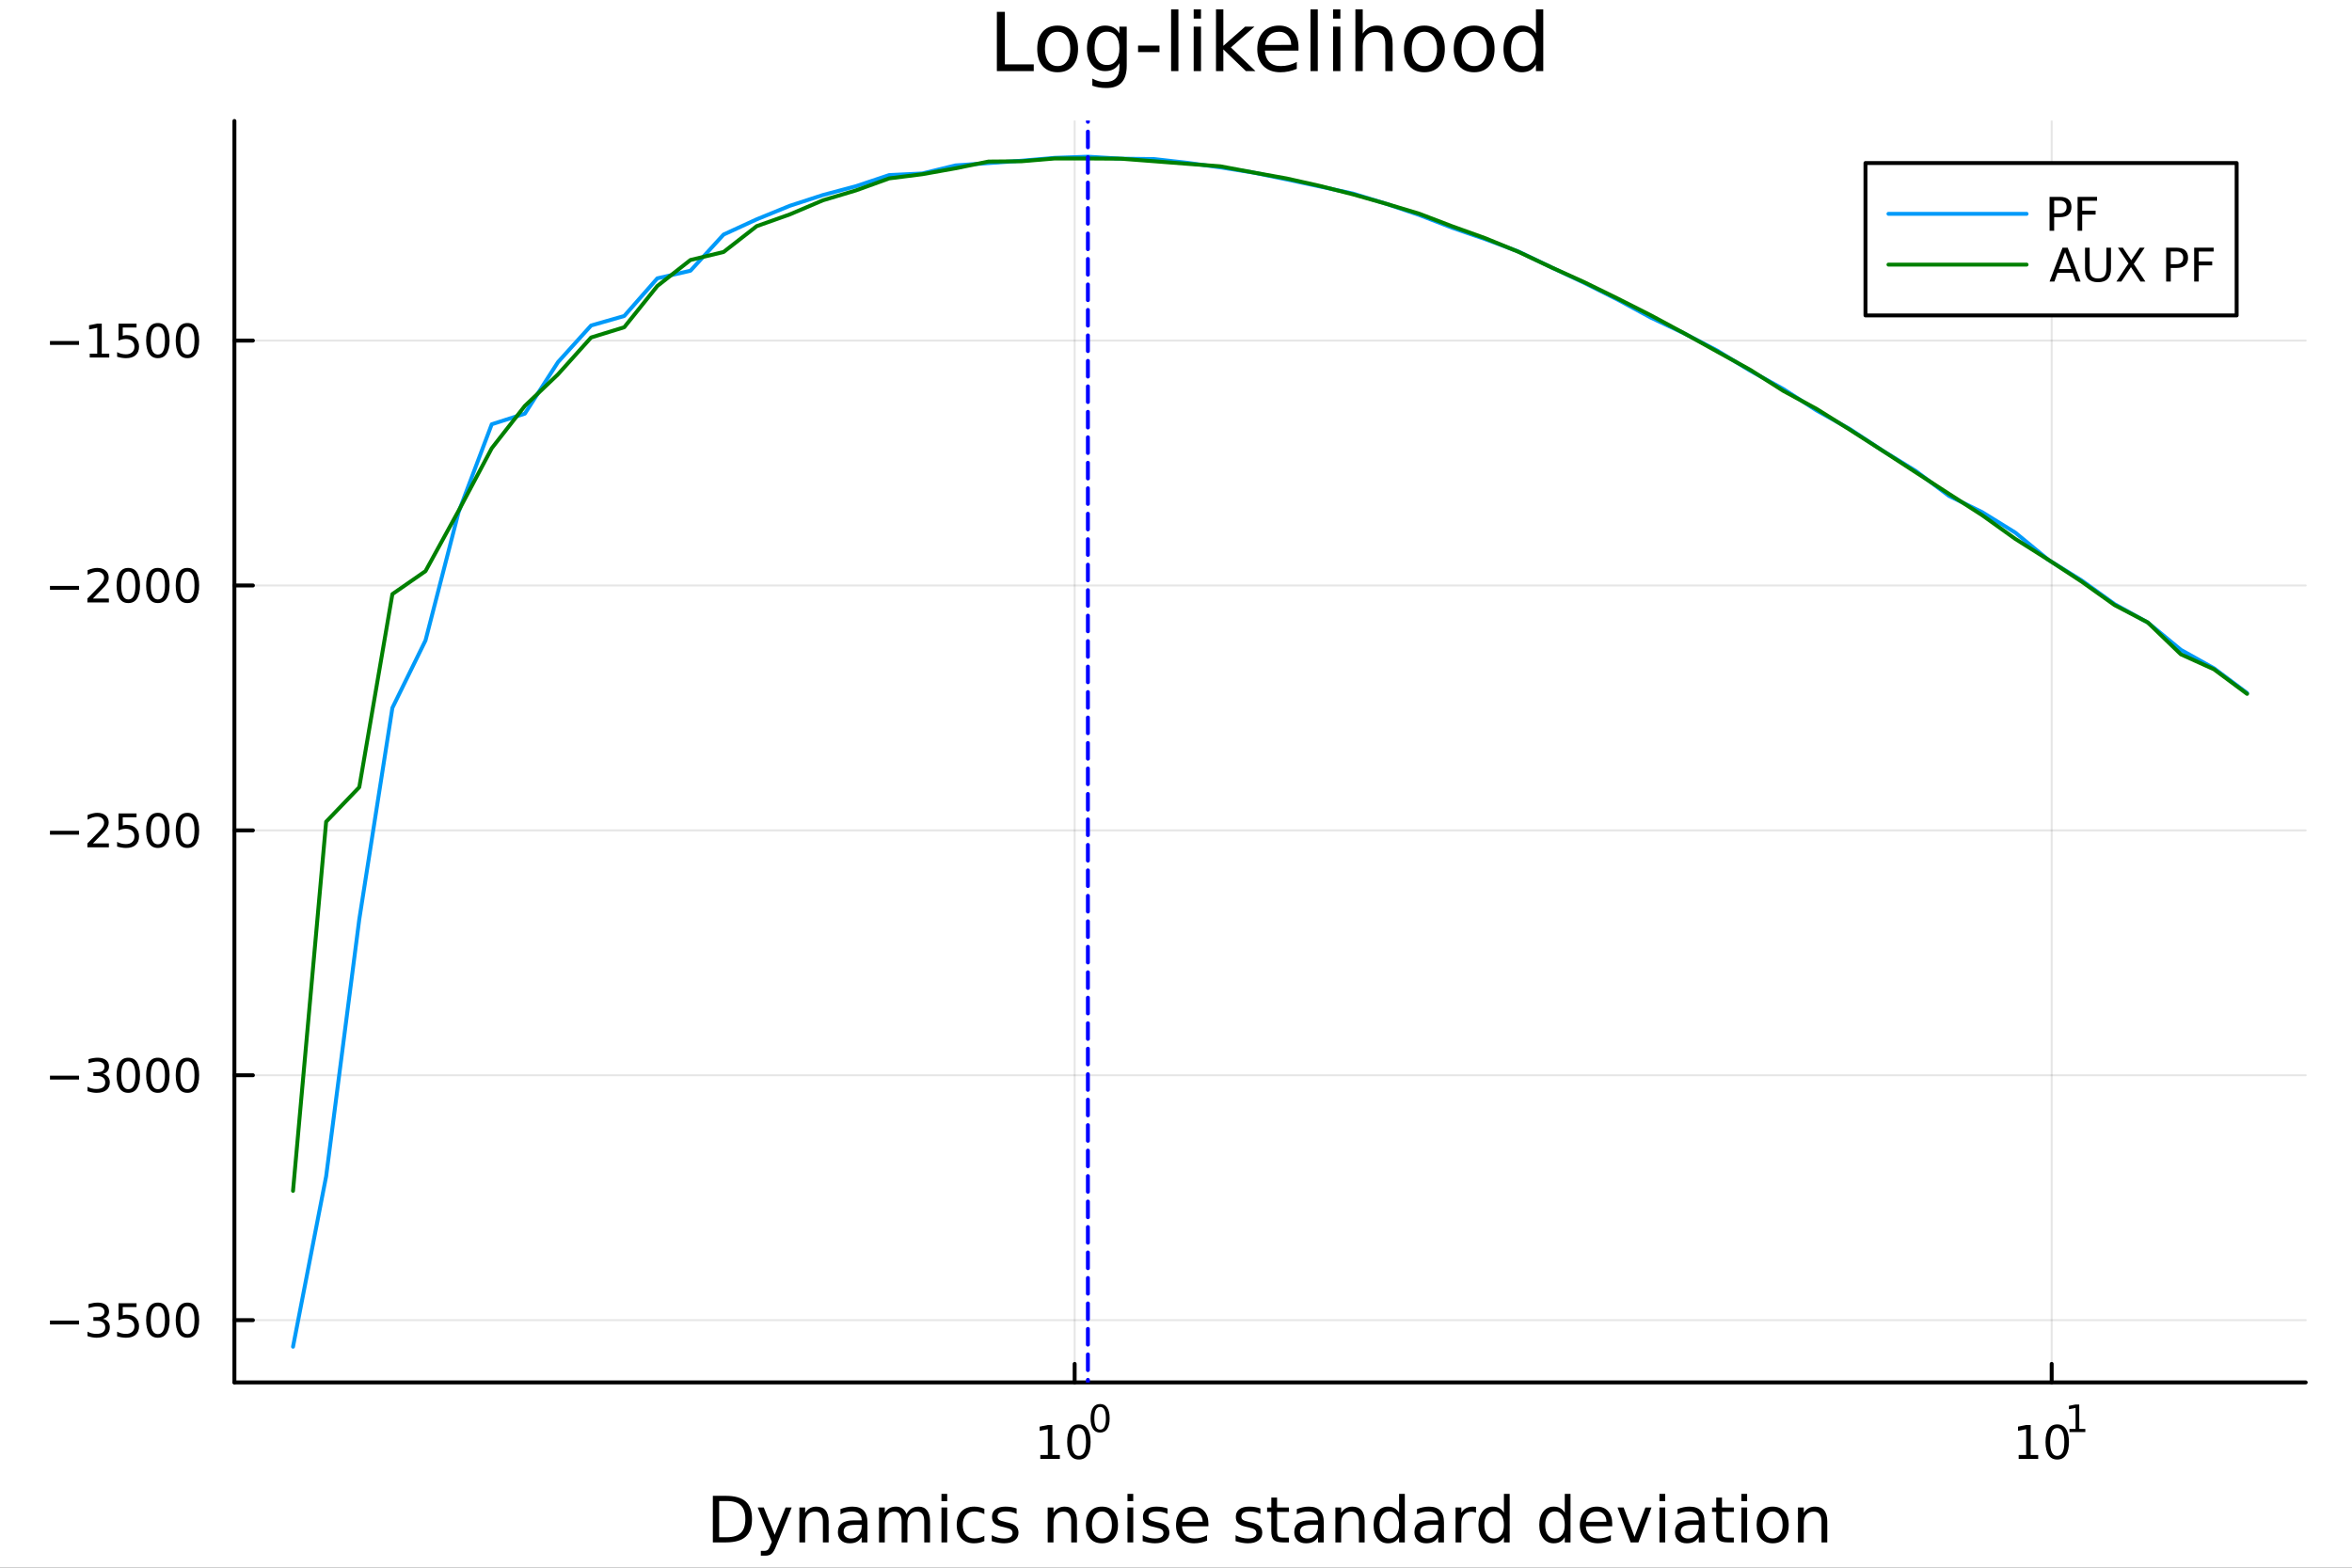 <?xml version="1.0" encoding="utf-8"?>
<svg xmlns="http://www.w3.org/2000/svg" xmlns:xlink="http://www.w3.org/1999/xlink" width="600" height="400" viewBox="0 0 2400 1600">
<rect x="0" y="0" width="2400" height="1600" fill="#333333" stroke="none"/>
<defs>
  <clipPath id="clip510">
    <rect x="0" y="0" width="2400" height="1600"/>
  </clipPath>
</defs>
<path clip-path="url(#clip510)" d="M0 1600 L2400 1600 L2400 0 L0 0  Z" fill="#ffffff" fill-rule="evenodd" fill-opacity="1"/>
<defs>
  <clipPath id="clip511">
    <rect x="480" y="0" width="1681" height="1600"/>
  </clipPath>
</defs>
<path clip-path="url(#clip510)" d="M239.19 1410.9 L2352.76 1410.9 L2352.76 123.472 L239.19 123.472  Z" fill="#ffffff" fill-rule="evenodd" fill-opacity="1"/>
<defs>
  <clipPath id="clip512">
    <rect x="239" y="123" width="2115" height="1288"/>
  </clipPath>
</defs>
<polyline clip-path="url(#clip512)" style="stroke:#000000; stroke-linecap:round; stroke-linejoin:round; stroke-width:2; stroke-opacity:0.1; fill:none" points="1096.58,1410.9 1096.58,123.472 "/>
<polyline clip-path="url(#clip512)" style="stroke:#000000; stroke-linecap:round; stroke-linejoin:round; stroke-width:2; stroke-opacity:0.1; fill:none" points="2093.55,1410.9 2093.55,123.472 "/>
<polyline clip-path="url(#clip512)" style="stroke:#000000; stroke-linecap:round; stroke-linejoin:round; stroke-width:2; stroke-opacity:0.1; fill:none" points="239.19,1347.36 2352.76,1347.36 "/>
<polyline clip-path="url(#clip512)" style="stroke:#000000; stroke-linecap:round; stroke-linejoin:round; stroke-width:2; stroke-opacity:0.1; fill:none" points="239.19,1097.42 2352.76,1097.42 "/>
<polyline clip-path="url(#clip512)" style="stroke:#000000; stroke-linecap:round; stroke-linejoin:round; stroke-width:2; stroke-opacity:0.1; fill:none" points="239.19,847.481 2352.76,847.481 "/>
<polyline clip-path="url(#clip512)" style="stroke:#000000; stroke-linecap:round; stroke-linejoin:round; stroke-width:2; stroke-opacity:0.1; fill:none" points="239.19,597.542 2352.76,597.542 "/>
<polyline clip-path="url(#clip512)" style="stroke:#000000; stroke-linecap:round; stroke-linejoin:round; stroke-width:2; stroke-opacity:0.1; fill:none" points="239.19,347.603 2352.76,347.603 "/>
<polyline clip-path="url(#clip510)" style="stroke:#000000; stroke-linecap:round; stroke-linejoin:round; stroke-width:4; stroke-opacity:1; fill:none" points="239.19,1410.9 2352.76,1410.9 "/>
<polyline clip-path="url(#clip510)" style="stroke:#000000; stroke-linecap:round; stroke-linejoin:round; stroke-width:4; stroke-opacity:1; fill:none" points="1096.58,1410.9 1096.58,1392 "/>
<polyline clip-path="url(#clip510)" style="stroke:#000000; stroke-linecap:round; stroke-linejoin:round; stroke-width:4; stroke-opacity:1; fill:none" points="2093.55,1410.9 2093.55,1392 "/>
<path clip-path="url(#clip510)" d="M1061.56 1485.02 L1069.2 1485.02 L1069.2 1458.66 L1060.89 1460.32 L1060.89 1456.06 L1069.16 1454.4 L1073.83 1454.4 L1073.83 1485.02 L1081.47 1485.02 L1081.47 1488.96 L1061.56 1488.96 L1061.56 1485.02 Z" fill="#000000" fill-rule="nonzero" fill-opacity="1" /><path clip-path="url(#clip510)" d="M1100.91 1457.48 Q1097.3 1457.48 1095.47 1461.04 Q1093.67 1464.58 1093.67 1471.71 Q1093.67 1478.82 1095.47 1482.38 Q1097.3 1485.92 1100.91 1485.92 Q1104.55 1485.92 1106.35 1482.38 Q1108.18 1478.82 1108.18 1471.71 Q1108.18 1464.58 1106.35 1461.04 Q1104.55 1457.48 1100.91 1457.48 M1100.91 1453.77 Q1106.72 1453.77 1109.78 1458.38 Q1112.86 1462.96 1112.86 1471.71 Q1112.86 1480.44 1109.78 1485.04 Q1106.72 1489.63 1100.91 1489.63 Q1095.1 1489.63 1092.03 1485.04 Q1088.97 1480.44 1088.97 1471.71 Q1088.97 1462.96 1092.03 1458.38 Q1095.1 1453.77 1100.91 1453.77 Z" fill="#000000" fill-rule="nonzero" fill-opacity="1" /><path clip-path="url(#clip510)" d="M1122.56 1435.97 Q1119.63 1435.97 1118.14 1438.86 Q1116.68 1441.74 1116.68 1447.53 Q1116.68 1453.31 1118.14 1456.2 Q1119.63 1459.08 1122.56 1459.08 Q1125.52 1459.08 1126.98 1456.2 Q1128.47 1453.31 1128.47 1447.53 Q1128.47 1441.74 1126.98 1438.86 Q1125.52 1435.97 1122.56 1435.97 M1122.56 1432.96 Q1127.28 1432.96 1129.77 1436.7 Q1132.27 1440.43 1132.27 1447.53 Q1132.27 1454.62 1129.77 1458.37 Q1127.28 1462.09 1122.56 1462.09 Q1117.84 1462.09 1115.34 1458.37 Q1112.86 1454.62 1112.86 1447.53 Q1112.86 1440.43 1115.34 1436.7 Q1117.84 1432.96 1122.56 1432.96 Z" fill="#000000" fill-rule="nonzero" fill-opacity="1" /><path clip-path="url(#clip510)" d="M2059.87 1485.02 L2067.51 1485.02 L2067.51 1458.66 L2059.2 1460.32 L2059.2 1456.06 L2067.47 1454.4 L2072.14 1454.4 L2072.14 1485.02 L2079.78 1485.02 L2079.78 1488.96 L2059.87 1488.96 L2059.87 1485.02 Z" fill="#000000" fill-rule="nonzero" fill-opacity="1" /><path clip-path="url(#clip510)" d="M2099.22 1457.48 Q2095.61 1457.48 2093.78 1461.04 Q2091.98 1464.58 2091.98 1471.71 Q2091.98 1478.82 2093.78 1482.38 Q2095.61 1485.92 2099.22 1485.92 Q2102.86 1485.92 2104.66 1482.38 Q2106.49 1478.82 2106.49 1471.71 Q2106.49 1464.58 2104.66 1461.04 Q2102.86 1457.48 2099.22 1457.48 M2099.22 1453.77 Q2105.03 1453.77 2108.09 1458.38 Q2111.17 1462.96 2111.17 1471.71 Q2111.17 1480.44 2108.09 1485.04 Q2105.03 1489.63 2099.22 1489.63 Q2093.41 1489.63 2090.34 1485.04 Q2087.28 1480.44 2087.28 1471.71 Q2087.28 1462.96 2090.34 1458.38 Q2093.41 1453.77 2099.22 1453.77 Z" fill="#000000" fill-rule="nonzero" fill-opacity="1" /><path clip-path="url(#clip510)" d="M2111.71 1458.35 L2117.92 1458.35 L2117.92 1436.93 L2111.17 1438.28 L2111.17 1434.82 L2117.88 1433.47 L2121.68 1433.47 L2121.68 1458.35 L2127.89 1458.35 L2127.89 1461.55 L2111.71 1461.55 L2111.71 1458.35 Z" fill="#000000" fill-rule="nonzero" fill-opacity="1" /><path clip-path="url(#clip510)" d="M733.834 1531.95 L733.834 1568.9 L741.6 1568.9 Q751.435 1568.9 755.986 1564.45 Q760.569 1559.99 760.569 1550.38 Q760.569 1540.83 755.986 1536.4 Q751.435 1531.95 741.6 1531.95 L733.834 1531.95 M727.404 1526.67 L740.613 1526.67 Q754.427 1526.67 760.888 1532.43 Q767.349 1538.16 767.349 1550.38 Q767.349 1562.66 760.856 1568.42 Q754.363 1574.19 740.613 1574.19 L727.404 1574.19 L727.404 1526.67 Z" fill="#000000" fill-rule="nonzero" fill-opacity="1" /><path clip-path="url(#clip510)" d="M792.175 1577.5 Q789.693 1583.86 787.337 1585.8 Q784.982 1587.74 781.035 1587.74 L776.356 1587.74 L776.356 1582.84 L779.794 1582.84 Q782.213 1582.84 783.55 1581.7 Q784.886 1580.55 786.51 1576.29 L787.56 1573.61 L773.142 1538.54 L779.348 1538.54 L790.488 1566.42 L801.628 1538.54 L807.835 1538.54 L792.175 1577.5 Z" fill="#000000" fill-rule="nonzero" fill-opacity="1" /><path clip-path="url(#clip510)" d="M845.552 1552.67 L845.552 1574.19 L839.695 1574.19 L839.695 1552.86 Q839.695 1547.8 837.722 1545.29 Q835.748 1542.77 831.802 1542.77 Q827.059 1542.77 824.322 1545.79 Q821.585 1548.82 821.585 1554.04 L821.585 1574.19 L815.696 1574.19 L815.696 1538.54 L821.585 1538.54 L821.585 1544.08 Q823.685 1540.86 826.518 1539.27 Q829.383 1537.68 833.107 1537.68 Q839.25 1537.68 842.401 1541.5 Q845.552 1545.29 845.552 1552.67 Z" fill="#000000" fill-rule="nonzero" fill-opacity="1" /><path clip-path="url(#clip510)" d="M873.433 1556.27 Q866.336 1556.27 863.598 1557.89 Q860.861 1559.51 860.861 1563.43 Q860.861 1566.55 862.898 1568.39 Q864.967 1570.21 868.5 1570.21 Q873.37 1570.21 876.298 1566.77 Q879.258 1563.3 879.258 1557.57 L879.258 1556.27 L873.433 1556.27 M885.115 1553.85 L885.115 1574.19 L879.258 1574.19 L879.258 1568.77 Q877.253 1572.02 874.261 1573.58 Q871.269 1575.11 866.94 1575.11 Q861.466 1575.11 858.219 1572.05 Q855.005 1568.97 855.005 1563.81 Q855.005 1557.79 859.015 1554.74 Q863.057 1551.68 871.046 1551.68 L879.258 1551.68 L879.258 1551.11 Q879.258 1547.07 876.584 1544.87 Q873.943 1542.64 869.137 1542.64 Q866.081 1542.64 863.185 1543.38 Q860.288 1544.11 857.615 1545.57 L857.615 1540.16 Q860.829 1538.92 863.853 1538.31 Q866.877 1537.68 869.741 1537.68 Q877.476 1537.68 881.295 1541.69 Q885.115 1545.7 885.115 1553.85 Z" fill="#000000" fill-rule="nonzero" fill-opacity="1" /><path clip-path="url(#clip510)" d="M924.932 1545.38 Q927.128 1541.43 930.184 1539.56 Q933.239 1537.68 937.377 1537.68 Q942.947 1537.68 945.971 1541.59 Q948.994 1545.48 948.994 1552.67 L948.994 1574.19 L943.106 1574.19 L943.106 1552.86 Q943.106 1547.74 941.292 1545.25 Q939.478 1542.77 935.754 1542.77 Q931.202 1542.77 928.56 1545.79 Q925.919 1548.82 925.919 1554.04 L925.919 1574.19 L920.03 1574.19 L920.03 1552.86 Q920.03 1547.7 918.216 1545.25 Q916.402 1542.77 912.614 1542.77 Q908.127 1542.77 905.485 1545.83 Q902.843 1548.85 902.843 1554.04 L902.843 1574.19 L896.955 1574.19 L896.955 1538.54 L902.843 1538.54 L902.843 1544.08 Q904.848 1540.8 907.649 1539.24 Q910.45 1537.68 914.301 1537.68 Q918.184 1537.68 920.89 1539.65 Q923.627 1541.62 924.932 1545.38 Z" fill="#000000" fill-rule="nonzero" fill-opacity="1" /><path clip-path="url(#clip510)" d="M960.675 1538.54 L966.532 1538.54 L966.532 1574.19 L960.675 1574.19 L960.675 1538.54 M960.675 1524.66 L966.532 1524.66 L966.532 1532.08 L960.675 1532.08 L960.675 1524.66 Z" fill="#000000" fill-rule="nonzero" fill-opacity="1" /><path clip-path="url(#clip510)" d="M1004.44 1539.91 L1004.44 1545.38 Q1001.96 1544.01 999.443 1543.34 Q996.96 1542.64 994.414 1542.64 Q988.716 1542.64 985.565 1546.27 Q982.414 1549.87 982.414 1556.39 Q982.414 1562.92 985.565 1566.55 Q988.716 1570.14 994.414 1570.14 Q996.96 1570.14 999.443 1569.47 Q1001.96 1568.77 1004.44 1567.41 L1004.44 1572.82 Q1001.99 1573.96 999.347 1574.54 Q996.737 1575.11 993.777 1575.11 Q985.725 1575.11 980.982 1570.05 Q976.24 1564.99 976.24 1556.39 Q976.24 1547.67 981.014 1542.68 Q985.82 1537.68 994.159 1537.68 Q996.865 1537.68 999.443 1538.25 Q1002.02 1538.79 1004.44 1539.91 Z" fill="#000000" fill-rule="nonzero" fill-opacity="1" /><path clip-path="url(#clip510)" d="M1037.35 1539.59 L1037.35 1545.13 Q1034.87 1543.85 1032.19 1543.22 Q1029.52 1542.58 1026.66 1542.58 Q1022.3 1542.58 1020.1 1543.92 Q1017.93 1545.25 1017.93 1547.93 Q1017.93 1549.96 1019.49 1551.14 Q1021.05 1552.29 1025.76 1553.34 L1027.77 1553.78 Q1034.01 1555.12 1036.62 1557.57 Q1039.26 1559.99 1039.26 1564.35 Q1039.26 1569.32 1035.31 1572.21 Q1031.4 1575.11 1024.52 1575.11 Q1021.66 1575.11 1018.54 1574.54 Q1015.45 1573.99 1012.01 1572.88 L1012.01 1566.83 Q1015.26 1568.52 1018.41 1569.38 Q1021.56 1570.21 1024.65 1570.21 Q1028.79 1570.21 1031.02 1568.81 Q1033.24 1567.37 1033.24 1564.8 Q1033.24 1562.41 1031.62 1561.14 Q1030.03 1559.86 1024.59 1558.68 L1022.55 1558.21 Q1017.11 1557.06 1014.69 1554.71 Q1012.27 1552.32 1012.27 1548.18 Q1012.27 1543.15 1015.83 1540.42 Q1019.4 1537.68 1025.96 1537.68 Q1029.2 1537.68 1032.07 1538.16 Q1034.93 1538.63 1037.35 1539.59 Z" fill="#000000" fill-rule="nonzero" fill-opacity="1" /><path clip-path="url(#clip510)" d="M1098.94 1552.67 L1098.94 1574.19 L1093.08 1574.19 L1093.08 1552.86 Q1093.08 1547.8 1091.11 1545.29 Q1089.14 1542.77 1085.19 1542.77 Q1080.45 1542.77 1077.71 1545.79 Q1074.97 1548.82 1074.97 1554.04 L1074.97 1574.19 L1069.08 1574.19 L1069.08 1538.54 L1074.97 1538.54 L1074.97 1544.08 Q1077.07 1540.86 1079.91 1539.27 Q1082.77 1537.68 1086.49 1537.68 Q1092.64 1537.68 1095.79 1541.5 Q1098.94 1545.29 1098.94 1552.67 Z" fill="#000000" fill-rule="nonzero" fill-opacity="1" /><path clip-path="url(#clip510)" d="M1124.43 1542.64 Q1119.72 1542.64 1116.99 1546.34 Q1114.25 1550 1114.25 1556.39 Q1114.25 1562.79 1116.95 1566.48 Q1119.69 1570.14 1124.43 1570.14 Q1129.11 1570.14 1131.85 1566.45 Q1134.59 1562.76 1134.59 1556.39 Q1134.59 1550.06 1131.85 1546.37 Q1129.11 1542.64 1124.43 1542.64 M1124.43 1537.68 Q1132.07 1537.68 1136.43 1542.64 Q1140.79 1547.61 1140.79 1556.39 Q1140.79 1565.15 1136.43 1570.14 Q1132.07 1575.11 1124.43 1575.11 Q1116.76 1575.11 1112.4 1570.14 Q1108.07 1565.15 1108.07 1556.39 Q1108.07 1547.61 1112.4 1542.64 Q1116.76 1537.68 1124.43 1537.68 Z" fill="#000000" fill-rule="nonzero" fill-opacity="1" /><path clip-path="url(#clip510)" d="M1150.5 1538.54 L1156.36 1538.54 L1156.36 1574.19 L1150.5 1574.19 L1150.5 1538.54 M1150.5 1524.66 L1156.36 1524.66 L1156.36 1532.08 L1150.5 1532.08 L1150.5 1524.66 Z" fill="#000000" fill-rule="nonzero" fill-opacity="1" /><path clip-path="url(#clip510)" d="M1191.34 1539.59 L1191.34 1545.13 Q1188.85 1543.85 1186.18 1543.22 Q1183.51 1542.58 1180.64 1542.58 Q1176.28 1542.58 1174.09 1543.92 Q1171.92 1545.25 1171.92 1547.93 Q1171.92 1549.96 1173.48 1551.14 Q1175.04 1552.29 1179.75 1553.34 L1181.76 1553.78 Q1187.99 1555.12 1190.6 1557.57 Q1193.25 1559.99 1193.25 1564.35 Q1193.25 1569.32 1189.3 1572.21 Q1185.38 1575.11 1178.51 1575.11 Q1175.65 1575.11 1172.53 1574.54 Q1169.44 1573.99 1166 1572.88 L1166 1566.83 Q1169.25 1568.52 1172.4 1569.38 Q1175.55 1570.21 1178.64 1570.21 Q1182.77 1570.21 1185 1568.81 Q1187.23 1567.37 1187.23 1564.8 Q1187.23 1562.41 1185.61 1561.14 Q1184.02 1559.86 1178.57 1558.68 L1176.54 1558.21 Q1171.09 1557.06 1168.67 1554.71 Q1166.26 1552.32 1166.26 1548.18 Q1166.26 1543.15 1169.82 1540.42 Q1173.39 1537.68 1179.94 1537.68 Q1183.19 1537.68 1186.05 1538.16 Q1188.92 1538.63 1191.34 1539.59 Z" fill="#000000" fill-rule="nonzero" fill-opacity="1" /><path clip-path="url(#clip510)" d="M1233.06 1554.9 L1233.06 1557.76 L1206.14 1557.76 Q1206.52 1563.81 1209.77 1566.99 Q1213.04 1570.14 1218.87 1570.14 Q1222.24 1570.14 1225.39 1569.32 Q1228.58 1568.49 1231.7 1566.83 L1231.7 1572.37 Q1228.54 1573.71 1225.23 1574.41 Q1221.92 1575.11 1218.52 1575.11 Q1209.99 1575.11 1204.99 1570.14 Q1200.03 1565.18 1200.03 1556.71 Q1200.03 1547.96 1204.74 1542.83 Q1209.48 1537.68 1217.5 1537.68 Q1224.69 1537.68 1228.86 1542.33 Q1233.06 1546.94 1233.06 1554.9 M1227.21 1553.18 Q1227.14 1548.37 1224.5 1545.51 Q1221.89 1542.64 1217.56 1542.64 Q1212.66 1542.64 1209.7 1545.41 Q1206.77 1548.18 1206.33 1553.21 L1227.21 1553.18 Z" fill="#000000" fill-rule="nonzero" fill-opacity="1" /><path clip-path="url(#clip510)" d="M1286.12 1539.59 L1286.12 1545.13 Q1283.64 1543.85 1280.97 1543.22 Q1278.29 1542.58 1275.43 1542.58 Q1271.07 1542.58 1268.87 1543.92 Q1266.71 1545.25 1266.71 1547.93 Q1266.71 1549.96 1268.27 1551.14 Q1269.83 1552.29 1274.54 1553.34 L1276.54 1553.78 Q1282.78 1555.12 1285.39 1557.57 Q1288.03 1559.99 1288.03 1564.35 Q1288.03 1569.32 1284.09 1572.21 Q1280.17 1575.11 1273.3 1575.11 Q1270.43 1575.11 1267.31 1574.54 Q1264.22 1573.99 1260.79 1572.88 L1260.79 1566.83 Q1264.03 1568.52 1267.18 1569.38 Q1270.34 1570.21 1273.42 1570.21 Q1277.56 1570.21 1279.79 1568.81 Q1282.02 1567.37 1282.02 1564.8 Q1282.02 1562.41 1280.39 1561.14 Q1278.8 1559.86 1273.36 1558.68 L1271.32 1558.21 Q1265.88 1557.06 1263.46 1554.71 Q1261.04 1552.32 1261.04 1548.18 Q1261.04 1543.15 1264.61 1540.42 Q1268.17 1537.68 1274.73 1537.68 Q1277.97 1537.68 1280.84 1538.16 Q1283.7 1538.63 1286.12 1539.59 Z" fill="#000000" fill-rule="nonzero" fill-opacity="1" /><path clip-path="url(#clip510)" d="M1303.15 1528.42 L1303.15 1538.54 L1315.21 1538.54 L1315.21 1543.09 L1303.15 1543.09 L1303.15 1562.44 Q1303.15 1566.8 1304.33 1568.04 Q1305.54 1569.28 1309.2 1569.28 L1315.21 1569.28 L1315.21 1574.19 L1309.2 1574.19 Q1302.42 1574.19 1299.84 1571.67 Q1297.26 1569.12 1297.26 1562.44 L1297.26 1543.09 L1292.97 1543.09 L1292.97 1538.54 L1297.26 1538.54 L1297.26 1528.42 L1303.15 1528.42 Z" fill="#000000" fill-rule="nonzero" fill-opacity="1" /><path clip-path="url(#clip510)" d="M1339.12 1556.27 Q1332.02 1556.27 1329.28 1557.89 Q1326.54 1559.51 1326.54 1563.43 Q1326.54 1566.55 1328.58 1568.39 Q1330.65 1570.21 1334.18 1570.21 Q1339.05 1570.21 1341.98 1566.77 Q1344.94 1563.3 1344.94 1557.57 L1344.94 1556.27 L1339.12 1556.27 M1350.8 1553.85 L1350.8 1574.19 L1344.94 1574.19 L1344.94 1568.77 Q1342.94 1572.02 1339.94 1573.58 Q1336.95 1575.11 1332.62 1575.11 Q1327.15 1575.11 1323.9 1572.05 Q1320.69 1568.97 1320.69 1563.81 Q1320.69 1557.79 1324.7 1554.74 Q1328.74 1551.68 1336.73 1551.68 L1344.94 1551.68 L1344.94 1551.11 Q1344.94 1547.07 1342.27 1544.87 Q1339.63 1542.64 1334.82 1542.64 Q1331.76 1542.64 1328.87 1543.38 Q1325.97 1544.11 1323.3 1545.57 L1323.3 1540.16 Q1326.51 1538.92 1329.54 1538.31 Q1332.56 1537.68 1335.42 1537.68 Q1343.16 1537.68 1346.98 1541.69 Q1350.8 1545.7 1350.8 1553.85 Z" fill="#000000" fill-rule="nonzero" fill-opacity="1" /><path clip-path="url(#clip510)" d="M1392.49 1552.67 L1392.49 1574.19 L1386.64 1574.19 L1386.64 1552.86 Q1386.64 1547.8 1384.66 1545.29 Q1382.69 1542.77 1378.74 1542.77 Q1374 1542.77 1371.26 1545.79 Q1368.53 1548.82 1368.53 1554.04 L1368.53 1574.19 L1362.64 1574.19 L1362.64 1538.54 L1368.53 1538.54 L1368.53 1544.08 Q1370.63 1540.86 1373.46 1539.27 Q1376.32 1537.68 1380.05 1537.68 Q1386.19 1537.68 1389.34 1541.5 Q1392.49 1545.29 1392.49 1552.67 Z" fill="#000000" fill-rule="nonzero" fill-opacity="1" /><path clip-path="url(#clip510)" d="M1427.63 1543.95 L1427.63 1524.66 L1433.49 1524.66 L1433.49 1574.19 L1427.63 1574.19 L1427.63 1568.84 Q1425.79 1572.02 1422.95 1573.58 Q1420.15 1575.11 1416.21 1575.11 Q1409.74 1575.11 1405.67 1569.95 Q1401.63 1564.8 1401.63 1556.39 Q1401.63 1547.99 1405.67 1542.83 Q1409.74 1537.68 1416.21 1537.68 Q1420.15 1537.68 1422.95 1539.24 Q1425.79 1540.77 1427.63 1543.95 M1407.68 1556.39 Q1407.68 1562.85 1410.32 1566.55 Q1412.99 1570.21 1417.64 1570.21 Q1422.28 1570.21 1424.96 1566.55 Q1427.63 1562.85 1427.63 1556.39 Q1427.63 1549.93 1424.96 1546.27 Q1422.28 1542.58 1417.64 1542.58 Q1412.99 1542.58 1410.32 1546.27 Q1407.68 1549.93 1407.68 1556.39 Z" fill="#000000" fill-rule="nonzero" fill-opacity="1" /><path clip-path="url(#clip510)" d="M1461.75 1556.27 Q1454.65 1556.27 1451.92 1557.89 Q1449.18 1559.51 1449.18 1563.43 Q1449.18 1566.55 1451.22 1568.39 Q1453.29 1570.21 1456.82 1570.21 Q1461.69 1570.21 1464.62 1566.77 Q1467.58 1563.3 1467.58 1557.57 L1467.58 1556.27 L1461.75 1556.27 M1473.43 1553.85 L1473.43 1574.19 L1467.58 1574.19 L1467.58 1568.77 Q1465.57 1572.02 1462.58 1573.58 Q1459.59 1575.11 1455.26 1575.11 Q1449.78 1575.11 1446.54 1572.05 Q1443.32 1568.97 1443.32 1563.81 Q1443.32 1557.79 1447.33 1554.74 Q1451.38 1551.68 1459.36 1551.68 L1467.58 1551.68 L1467.58 1551.11 Q1467.58 1547.07 1464.9 1544.87 Q1462.26 1542.64 1457.46 1542.64 Q1454.4 1542.64 1451.5 1543.38 Q1448.61 1544.11 1445.93 1545.57 L1445.93 1540.16 Q1449.15 1538.92 1452.17 1538.31 Q1455.2 1537.68 1458.06 1537.68 Q1465.79 1537.68 1469.61 1541.69 Q1473.43 1545.7 1473.43 1553.85 Z" fill="#000000" fill-rule="nonzero" fill-opacity="1" /><path clip-path="url(#clip510)" d="M1506.15 1544.01 Q1505.17 1543.44 1503.99 1543.18 Q1502.84 1542.9 1501.44 1542.9 Q1496.48 1542.9 1493.8 1546.14 Q1491.16 1549.36 1491.16 1555.41 L1491.16 1574.19 L1485.27 1574.19 L1485.27 1538.54 L1491.16 1538.54 L1491.16 1544.08 Q1493.01 1540.83 1495.97 1539.27 Q1498.93 1537.68 1503.16 1537.68 Q1503.77 1537.68 1504.5 1537.77 Q1505.23 1537.84 1506.12 1538 L1506.15 1544.01 Z" fill="#000000" fill-rule="nonzero" fill-opacity="1" /><path clip-path="url(#clip510)" d="M1534.61 1543.95 L1534.61 1524.66 L1540.46 1524.66 L1540.46 1574.19 L1534.61 1574.19 L1534.61 1568.84 Q1532.76 1572.02 1529.93 1573.58 Q1527.13 1575.11 1523.18 1575.11 Q1516.72 1575.11 1512.65 1569.95 Q1508.6 1564.8 1508.6 1556.39 Q1508.6 1547.99 1512.65 1542.83 Q1516.72 1537.68 1523.18 1537.68 Q1527.13 1537.68 1529.93 1539.24 Q1532.76 1540.77 1534.61 1543.95 M1514.65 1556.39 Q1514.65 1562.85 1517.29 1566.55 Q1519.97 1570.21 1524.61 1570.21 Q1529.26 1570.21 1531.93 1566.55 Q1534.61 1562.85 1534.61 1556.39 Q1534.61 1549.93 1531.93 1546.27 Q1529.26 1542.58 1524.61 1542.58 Q1519.97 1542.58 1517.29 1546.27 Q1514.65 1549.93 1514.65 1556.39 Z" fill="#000000" fill-rule="nonzero" fill-opacity="1" /><path clip-path="url(#clip510)" d="M1596.71 1543.95 L1596.71 1524.66 L1602.56 1524.66 L1602.56 1574.19 L1596.71 1574.19 L1596.71 1568.84 Q1594.86 1572.02 1592.03 1573.58 Q1589.23 1575.11 1585.28 1575.11 Q1578.82 1575.11 1574.74 1569.95 Q1570.7 1564.8 1570.7 1556.39 Q1570.7 1547.99 1574.74 1542.83 Q1578.82 1537.68 1585.28 1537.68 Q1589.23 1537.68 1592.03 1539.24 Q1594.86 1540.77 1596.71 1543.95 M1576.75 1556.39 Q1576.75 1562.85 1579.39 1566.55 Q1582.06 1570.21 1586.71 1570.21 Q1591.36 1570.21 1594.03 1566.55 Q1596.71 1562.85 1596.71 1556.39 Q1596.71 1549.93 1594.03 1546.27 Q1591.36 1542.58 1586.71 1542.58 Q1582.06 1542.58 1579.39 1546.27 Q1576.75 1549.93 1576.75 1556.39 Z" fill="#000000" fill-rule="nonzero" fill-opacity="1" /><path clip-path="url(#clip510)" d="M1645.12 1554.9 L1645.12 1557.76 L1618.19 1557.76 Q1618.57 1563.81 1621.82 1566.99 Q1625.1 1570.14 1630.92 1570.14 Q1634.29 1570.14 1637.45 1569.32 Q1640.63 1568.49 1643.75 1566.83 L1643.75 1572.37 Q1640.6 1573.71 1637.29 1574.41 Q1633.98 1575.11 1630.57 1575.11 Q1622.04 1575.11 1617.04 1570.14 Q1612.08 1565.18 1612.08 1556.71 Q1612.08 1547.96 1616.79 1542.83 Q1621.53 1537.68 1629.55 1537.68 Q1636.75 1537.68 1640.91 1542.33 Q1645.12 1546.94 1645.12 1554.9 M1639.26 1553.18 Q1639.2 1548.37 1636.55 1545.51 Q1633.94 1542.64 1629.62 1542.64 Q1624.71 1542.64 1621.75 1545.41 Q1618.83 1548.18 1618.38 1553.21 L1639.26 1553.18 Z" fill="#000000" fill-rule="nonzero" fill-opacity="1" /><path clip-path="url(#clip510)" d="M1650.53 1538.54 L1656.73 1538.54 L1667.87 1568.46 L1679.01 1538.54 L1685.22 1538.54 L1671.85 1574.19 L1663.9 1574.19 L1650.53 1538.54 Z" fill="#000000" fill-rule="nonzero" fill-opacity="1" /><path clip-path="url(#clip510)" d="M1693.3 1538.54 L1699.16 1538.54 L1699.16 1574.19 L1693.3 1574.19 L1693.3 1538.54 M1693.3 1524.66 L1699.16 1524.66 L1699.16 1532.08 L1693.3 1532.08 L1693.3 1524.66 Z" fill="#000000" fill-rule="nonzero" fill-opacity="1" /><path clip-path="url(#clip510)" d="M1727.62 1556.27 Q1720.52 1556.27 1717.78 1557.89 Q1715.04 1559.51 1715.04 1563.43 Q1715.04 1566.55 1717.08 1568.39 Q1719.15 1570.21 1722.68 1570.21 Q1727.55 1570.21 1730.48 1566.77 Q1733.44 1563.3 1733.44 1557.57 L1733.44 1556.27 L1727.62 1556.27 M1739.3 1553.85 L1739.3 1574.19 L1733.44 1574.19 L1733.44 1568.77 Q1731.44 1572.02 1728.44 1573.58 Q1725.45 1575.11 1721.12 1575.11 Q1715.65 1575.11 1712.4 1572.05 Q1709.19 1568.97 1709.19 1563.81 Q1709.19 1557.79 1713.2 1554.74 Q1717.24 1551.68 1725.23 1551.68 L1733.44 1551.68 L1733.44 1551.11 Q1733.44 1547.07 1730.77 1544.87 Q1728.13 1542.64 1723.32 1542.64 Q1720.26 1542.64 1717.37 1543.38 Q1714.47 1544.11 1711.8 1545.57 L1711.8 1540.16 Q1715.01 1538.92 1718.04 1538.31 Q1721.06 1537.68 1723.92 1537.68 Q1731.66 1537.68 1735.48 1541.69 Q1739.3 1545.7 1739.3 1553.85 Z" fill="#000000" fill-rule="nonzero" fill-opacity="1" /><path clip-path="url(#clip510)" d="M1757.15 1528.42 L1757.15 1538.54 L1769.22 1538.54 L1769.22 1543.09 L1757.15 1543.09 L1757.15 1562.44 Q1757.15 1566.8 1758.33 1568.04 Q1759.54 1569.28 1763.2 1569.28 L1769.22 1569.28 L1769.22 1574.19 L1763.2 1574.19 Q1756.42 1574.19 1753.84 1571.67 Q1751.26 1569.12 1751.26 1562.44 L1751.26 1543.09 L1746.97 1543.09 L1746.97 1538.54 L1751.26 1538.54 L1751.26 1528.42 L1757.15 1528.42 Z" fill="#000000" fill-rule="nonzero" fill-opacity="1" /><path clip-path="url(#clip510)" d="M1776.92 1538.54 L1782.77 1538.54 L1782.77 1574.19 L1776.92 1574.19 L1776.92 1538.54 M1776.92 1524.66 L1782.77 1524.66 L1782.77 1532.08 L1776.92 1532.08 L1776.92 1524.66 Z" fill="#000000" fill-rule="nonzero" fill-opacity="1" /><path clip-path="url(#clip510)" d="M1808.84 1542.64 Q1804.13 1542.64 1801.39 1546.34 Q1798.66 1550 1798.66 1556.39 Q1798.66 1562.79 1801.36 1566.48 Q1804.1 1570.14 1808.84 1570.14 Q1813.52 1570.14 1816.26 1566.45 Q1819 1562.76 1819 1556.39 Q1819 1550.06 1816.26 1546.37 Q1813.52 1542.64 1808.84 1542.64 M1808.84 1537.68 Q1816.48 1537.68 1820.84 1542.64 Q1825.2 1547.61 1825.2 1556.39 Q1825.2 1565.15 1820.84 1570.14 Q1816.48 1575.11 1808.84 1575.11 Q1801.17 1575.11 1796.81 1570.14 Q1792.48 1565.15 1792.48 1556.39 Q1792.48 1547.61 1796.81 1542.64 Q1801.17 1537.68 1808.84 1537.68 Z" fill="#000000" fill-rule="nonzero" fill-opacity="1" /><path clip-path="url(#clip510)" d="M1864.54 1552.67 L1864.54 1574.19 L1858.69 1574.19 L1858.69 1552.86 Q1858.69 1547.8 1856.71 1545.29 Q1854.74 1542.77 1850.79 1542.77 Q1846.05 1542.77 1843.31 1545.79 Q1840.58 1548.82 1840.58 1554.04 L1840.58 1574.19 L1834.69 1574.19 L1834.69 1538.54 L1840.58 1538.54 L1840.58 1544.08 Q1842.68 1540.86 1845.51 1539.27 Q1848.37 1537.68 1852.1 1537.68 Q1858.24 1537.68 1861.39 1541.5 Q1864.54 1545.29 1864.54 1552.67 Z" fill="#000000" fill-rule="nonzero" fill-opacity="1" /><polyline clip-path="url(#clip510)" style="stroke:#000000; stroke-linecap:round; stroke-linejoin:round; stroke-width:4; stroke-opacity:1; fill:none" points="239.19,1410.9 239.19,123.472 "/>
<polyline clip-path="url(#clip510)" style="stroke:#000000; stroke-linecap:round; stroke-linejoin:round; stroke-width:4; stroke-opacity:1; fill:none" points="239.19,1347.36 258.088,1347.36 "/>
<polyline clip-path="url(#clip510)" style="stroke:#000000; stroke-linecap:round; stroke-linejoin:round; stroke-width:4; stroke-opacity:1; fill:none" points="239.19,1097.42 258.088,1097.42 "/>
<polyline clip-path="url(#clip510)" style="stroke:#000000; stroke-linecap:round; stroke-linejoin:round; stroke-width:4; stroke-opacity:1; fill:none" points="239.19,847.481 258.088,847.481 "/>
<polyline clip-path="url(#clip510)" style="stroke:#000000; stroke-linecap:round; stroke-linejoin:round; stroke-width:4; stroke-opacity:1; fill:none" points="239.19,597.542 258.088,597.542 "/>
<polyline clip-path="url(#clip510)" style="stroke:#000000; stroke-linecap:round; stroke-linejoin:round; stroke-width:4; stroke-opacity:1; fill:none" points="239.19,347.603 258.088,347.603 "/>
<path clip-path="url(#clip510)" d="M50.992 1347.81 L80.668 1347.81 L80.668 1351.75 L50.992 1351.75 L50.992 1347.81 Z" fill="#000000" fill-rule="nonzero" fill-opacity="1" /><path clip-path="url(#clip510)" d="M104.927 1346.01 Q108.283 1346.72 110.158 1348.99 Q112.057 1351.26 112.057 1354.59 Q112.057 1359.71 108.538 1362.51 Q105.02 1365.31 98.538 1365.31 Q96.362 1365.31 94.047 1364.87 Q91.756 1364.45 89.302 1363.6 L89.302 1359.08 Q91.246 1360.22 93.561 1360.8 Q95.876 1361.38 98.399 1361.38 Q102.797 1361.38 105.089 1359.64 Q107.404 1357.9 107.404 1354.59 Q107.404 1351.54 105.251 1349.82 Q103.121 1348.09 99.302 1348.09 L95.274 1348.09 L95.274 1344.25 L99.487 1344.25 Q102.936 1344.25 104.765 1342.88 Q106.594 1341.49 106.594 1338.9 Q106.594 1336.24 104.696 1334.83 Q102.821 1333.39 99.302 1333.39 Q97.381 1333.39 95.182 1333.81 Q92.983 1334.22 90.344 1335.1 L90.344 1330.94 Q93.006 1330.2 95.321 1329.83 Q97.659 1329.45 99.719 1329.45 Q105.043 1329.45 108.145 1331.89 Q111.246 1334.29 111.246 1338.41 Q111.246 1341.28 109.603 1343.27 Q107.959 1345.24 104.927 1346.01 Z" fill="#000000" fill-rule="nonzero" fill-opacity="1" /><path clip-path="url(#clip510)" d="M120.969 1330.08 L139.325 1330.08 L139.325 1334.01 L125.251 1334.01 L125.251 1342.49 Q126.27 1342.14 127.288 1341.98 Q128.307 1341.79 129.325 1341.79 Q135.112 1341.79 138.492 1344.96 Q141.871 1348.14 141.871 1353.55 Q141.871 1359.13 138.399 1362.23 Q134.927 1365.31 128.607 1365.31 Q126.432 1365.31 124.163 1364.94 Q121.918 1364.57 119.51 1363.83 L119.51 1359.13 Q121.594 1360.26 123.816 1360.82 Q126.038 1361.38 128.515 1361.38 Q132.519 1361.38 134.857 1359.27 Q137.195 1357.16 137.195 1353.55 Q137.195 1349.94 134.857 1347.83 Q132.519 1345.73 128.515 1345.73 Q126.64 1345.73 124.765 1346.14 Q122.913 1346.56 120.969 1347.44 L120.969 1330.08 Z" fill="#000000" fill-rule="nonzero" fill-opacity="1" /><path clip-path="url(#clip510)" d="M161.084 1333.16 Q157.473 1333.16 155.644 1336.72 Q153.839 1340.26 153.839 1347.39 Q153.839 1354.5 155.644 1358.07 Q157.473 1361.61 161.084 1361.61 Q164.718 1361.61 166.524 1358.07 Q168.353 1354.5 168.353 1347.39 Q168.353 1340.26 166.524 1336.72 Q164.718 1333.16 161.084 1333.16 M161.084 1329.45 Q166.894 1329.45 169.95 1334.06 Q173.029 1338.64 173.029 1347.39 Q173.029 1356.12 169.95 1360.73 Q166.894 1365.31 161.084 1365.31 Q155.274 1365.31 152.195 1360.73 Q149.14 1356.12 149.14 1347.39 Q149.14 1338.64 152.195 1334.06 Q155.274 1329.45 161.084 1329.45 Z" fill="#000000" fill-rule="nonzero" fill-opacity="1" /><path clip-path="url(#clip510)" d="M191.246 1333.16 Q187.635 1333.16 185.806 1336.72 Q184.001 1340.26 184.001 1347.39 Q184.001 1354.5 185.806 1358.07 Q187.635 1361.61 191.246 1361.61 Q194.88 1361.61 196.686 1358.07 Q198.514 1354.5 198.514 1347.39 Q198.514 1340.26 196.686 1336.72 Q194.88 1333.16 191.246 1333.16 M191.246 1329.45 Q197.056 1329.45 200.112 1334.06 Q203.19 1338.64 203.19 1347.39 Q203.19 1356.12 200.112 1360.73 Q197.056 1365.31 191.246 1365.31 Q185.436 1365.31 182.357 1360.73 Q179.302 1356.12 179.302 1347.39 Q179.302 1338.64 182.357 1334.06 Q185.436 1329.45 191.246 1329.45 Z" fill="#000000" fill-rule="nonzero" fill-opacity="1" /><path clip-path="url(#clip510)" d="M50.992 1097.87 L80.668 1097.87 L80.668 1101.81 L50.992 1101.81 L50.992 1097.87 Z" fill="#000000" fill-rule="nonzero" fill-opacity="1" /><path clip-path="url(#clip510)" d="M104.927 1096.07 Q108.283 1096.78 110.158 1099.05 Q112.057 1101.32 112.057 1104.65 Q112.057 1109.77 108.538 1112.57 Q105.02 1115.37 98.538 1115.37 Q96.362 1115.37 94.047 1114.93 Q91.756 1114.52 89.302 1113.66 L89.302 1109.14 Q91.246 1110.28 93.561 1110.86 Q95.876 1111.44 98.399 1111.44 Q102.797 1111.44 105.089 1109.7 Q107.404 1107.96 107.404 1104.65 Q107.404 1101.6 105.251 1099.89 Q103.121 1098.15 99.302 1098.15 L95.274 1098.15 L95.274 1094.31 L99.487 1094.31 Q102.936 1094.31 104.765 1092.94 Q106.594 1091.55 106.594 1088.96 Q106.594 1086.3 104.696 1084.89 Q102.821 1083.45 99.302 1083.45 Q97.381 1083.45 95.182 1083.87 Q92.983 1084.28 90.344 1085.16 L90.344 1081 Q93.006 1080.26 95.321 1079.89 Q97.659 1079.52 99.719 1079.52 Q105.043 1079.52 108.145 1081.95 Q111.246 1084.35 111.246 1088.47 Q111.246 1091.34 109.603 1093.33 Q107.959 1095.3 104.927 1096.07 Z" fill="#000000" fill-rule="nonzero" fill-opacity="1" /><path clip-path="url(#clip510)" d="M130.922 1083.22 Q127.311 1083.22 125.482 1086.78 Q123.677 1090.33 123.677 1097.46 Q123.677 1104.56 125.482 1108.13 Q127.311 1111.67 130.922 1111.67 Q134.556 1111.67 136.362 1108.13 Q138.191 1104.56 138.191 1097.46 Q138.191 1090.33 136.362 1086.78 Q134.556 1083.22 130.922 1083.22 M130.922 1079.52 Q136.732 1079.52 139.788 1084.12 Q142.867 1088.71 142.867 1097.46 Q142.867 1106.18 139.788 1110.79 Q136.732 1115.37 130.922 1115.37 Q125.112 1115.37 122.033 1110.79 Q118.978 1106.18 118.978 1097.46 Q118.978 1088.71 122.033 1084.12 Q125.112 1079.52 130.922 1079.52 Z" fill="#000000" fill-rule="nonzero" fill-opacity="1" /><path clip-path="url(#clip510)" d="M161.084 1083.22 Q157.473 1083.22 155.644 1086.78 Q153.839 1090.33 153.839 1097.46 Q153.839 1104.56 155.644 1108.13 Q157.473 1111.67 161.084 1111.67 Q164.718 1111.67 166.524 1108.13 Q168.353 1104.56 168.353 1097.46 Q168.353 1090.33 166.524 1086.78 Q164.718 1083.22 161.084 1083.22 M161.084 1079.52 Q166.894 1079.52 169.95 1084.12 Q173.029 1088.71 173.029 1097.46 Q173.029 1106.18 169.95 1110.79 Q166.894 1115.37 161.084 1115.37 Q155.274 1115.37 152.195 1110.79 Q149.14 1106.18 149.14 1097.46 Q149.14 1088.71 152.195 1084.12 Q155.274 1079.52 161.084 1079.52 Z" fill="#000000" fill-rule="nonzero" fill-opacity="1" /><path clip-path="url(#clip510)" d="M191.246 1083.22 Q187.635 1083.22 185.806 1086.78 Q184.001 1090.33 184.001 1097.46 Q184.001 1104.56 185.806 1108.13 Q187.635 1111.67 191.246 1111.67 Q194.88 1111.67 196.686 1108.13 Q198.514 1104.56 198.514 1097.46 Q198.514 1090.33 196.686 1086.78 Q194.88 1083.22 191.246 1083.22 M191.246 1079.52 Q197.056 1079.52 200.112 1084.12 Q203.19 1088.71 203.19 1097.46 Q203.19 1106.18 200.112 1110.79 Q197.056 1115.37 191.246 1115.37 Q185.436 1115.37 182.357 1110.79 Q179.302 1106.18 179.302 1097.46 Q179.302 1088.71 182.357 1084.12 Q185.436 1079.52 191.246 1079.52 Z" fill="#000000" fill-rule="nonzero" fill-opacity="1" /><path clip-path="url(#clip510)" d="M50.992 847.933 L80.668 847.933 L80.668 851.868 L50.992 851.868 L50.992 847.933 Z" fill="#000000" fill-rule="nonzero" fill-opacity="1" /><path clip-path="url(#clip510)" d="M94.788 860.826 L111.108 860.826 L111.108 864.761 L89.163 864.761 L89.163 860.826 Q91.825 858.071 96.409 853.442 Q101.015 848.789 102.196 847.446 Q104.441 844.923 105.321 843.187 Q106.223 841.428 106.223 839.738 Q106.223 836.984 104.279 835.247 Q102.358 833.511 99.256 833.511 Q97.057 833.511 94.603 834.275 Q92.172 835.039 89.395 836.59 L89.395 831.868 Q92.219 830.734 94.672 830.155 Q97.126 829.576 99.163 829.576 Q104.534 829.576 107.728 832.261 Q110.922 834.947 110.922 839.437 Q110.922 841.567 110.112 843.488 Q109.325 845.386 107.219 847.979 Q106.64 848.65 103.538 851.868 Q100.436 855.062 94.788 860.826 Z" fill="#000000" fill-rule="nonzero" fill-opacity="1" /><path clip-path="url(#clip510)" d="M120.969 830.201 L139.325 830.201 L139.325 834.136 L125.251 834.136 L125.251 842.609 Q126.27 842.261 127.288 842.099 Q128.307 841.914 129.325 841.914 Q135.112 841.914 138.492 845.085 Q141.871 848.257 141.871 853.673 Q141.871 859.252 138.399 862.354 Q134.927 865.432 128.607 865.432 Q126.432 865.432 124.163 865.062 Q121.918 864.692 119.51 863.951 L119.51 859.252 Q121.594 860.386 123.816 860.942 Q126.038 861.497 128.515 861.497 Q132.519 861.497 134.857 859.391 Q137.195 857.284 137.195 853.673 Q137.195 850.062 134.857 847.956 Q132.519 845.849 128.515 845.849 Q126.64 845.849 124.765 846.266 Q122.913 846.683 120.969 847.562 L120.969 830.201 Z" fill="#000000" fill-rule="nonzero" fill-opacity="1" /><path clip-path="url(#clip510)" d="M161.084 833.28 Q157.473 833.28 155.644 836.845 Q153.839 840.386 153.839 847.516 Q153.839 854.622 155.644 858.187 Q157.473 861.729 161.084 861.729 Q164.718 861.729 166.524 858.187 Q168.353 854.622 168.353 847.516 Q168.353 840.386 166.524 836.845 Q164.718 833.28 161.084 833.28 M161.084 829.576 Q166.894 829.576 169.95 834.183 Q173.029 838.766 173.029 847.516 Q173.029 856.243 169.95 860.849 Q166.894 865.432 161.084 865.432 Q155.274 865.432 152.195 860.849 Q149.14 856.243 149.14 847.516 Q149.14 838.766 152.195 834.183 Q155.274 829.576 161.084 829.576 Z" fill="#000000" fill-rule="nonzero" fill-opacity="1" /><path clip-path="url(#clip510)" d="M191.246 833.28 Q187.635 833.28 185.806 836.845 Q184.001 840.386 184.001 847.516 Q184.001 854.622 185.806 858.187 Q187.635 861.729 191.246 861.729 Q194.88 861.729 196.686 858.187 Q198.514 854.622 198.514 847.516 Q198.514 840.386 196.686 836.845 Q194.88 833.28 191.246 833.28 M191.246 829.576 Q197.056 829.576 200.112 834.183 Q203.19 838.766 203.19 847.516 Q203.19 856.243 200.112 860.849 Q197.056 865.432 191.246 865.432 Q185.436 865.432 182.357 860.849 Q179.302 856.243 179.302 847.516 Q179.302 838.766 182.357 834.183 Q185.436 829.576 191.246 829.576 Z" fill="#000000" fill-rule="nonzero" fill-opacity="1" /><path clip-path="url(#clip510)" d="M50.992 597.993 L80.668 597.993 L80.668 601.928 L50.992 601.928 L50.992 597.993 Z" fill="#000000" fill-rule="nonzero" fill-opacity="1" /><path clip-path="url(#clip510)" d="M94.788 610.887 L111.108 610.887 L111.108 614.822 L89.163 614.822 L89.163 610.887 Q91.825 608.132 96.409 603.503 Q101.015 598.85 102.196 597.507 Q104.441 594.984 105.321 593.248 Q106.223 591.489 106.223 589.799 Q106.223 587.044 104.279 585.308 Q102.358 583.572 99.256 583.572 Q97.057 583.572 94.603 584.336 Q92.172 585.1 89.395 586.651 L89.395 581.929 Q92.219 580.794 94.672 580.216 Q97.126 579.637 99.163 579.637 Q104.534 579.637 107.728 582.322 Q110.922 585.007 110.922 589.498 Q110.922 591.628 110.112 593.549 Q109.325 595.447 107.219 598.04 Q106.64 598.711 103.538 601.928 Q100.436 605.123 94.788 610.887 Z" fill="#000000" fill-rule="nonzero" fill-opacity="1" /><path clip-path="url(#clip510)" d="M130.922 583.341 Q127.311 583.341 125.482 586.905 Q123.677 590.447 123.677 597.577 Q123.677 604.683 125.482 608.248 Q127.311 611.79 130.922 611.79 Q134.556 611.79 136.362 608.248 Q138.191 604.683 138.191 597.577 Q138.191 590.447 136.362 586.905 Q134.556 583.341 130.922 583.341 M130.922 579.637 Q136.732 579.637 139.788 584.243 Q142.867 588.827 142.867 597.577 Q142.867 606.303 139.788 610.91 Q136.732 615.493 130.922 615.493 Q125.112 615.493 122.033 610.91 Q118.978 606.303 118.978 597.577 Q118.978 588.827 122.033 584.243 Q125.112 579.637 130.922 579.637 Z" fill="#000000" fill-rule="nonzero" fill-opacity="1" /><path clip-path="url(#clip510)" d="M161.084 583.341 Q157.473 583.341 155.644 586.905 Q153.839 590.447 153.839 597.577 Q153.839 604.683 155.644 608.248 Q157.473 611.79 161.084 611.79 Q164.718 611.79 166.524 608.248 Q168.353 604.683 168.353 597.577 Q168.353 590.447 166.524 586.905 Q164.718 583.341 161.084 583.341 M161.084 579.637 Q166.894 579.637 169.95 584.243 Q173.029 588.827 173.029 597.577 Q173.029 606.303 169.95 610.91 Q166.894 615.493 161.084 615.493 Q155.274 615.493 152.195 610.91 Q149.14 606.303 149.14 597.577 Q149.14 588.827 152.195 584.243 Q155.274 579.637 161.084 579.637 Z" fill="#000000" fill-rule="nonzero" fill-opacity="1" /><path clip-path="url(#clip510)" d="M191.246 583.341 Q187.635 583.341 185.806 586.905 Q184.001 590.447 184.001 597.577 Q184.001 604.683 185.806 608.248 Q187.635 611.79 191.246 611.79 Q194.88 611.79 196.686 608.248 Q198.514 604.683 198.514 597.577 Q198.514 590.447 196.686 586.905 Q194.88 583.341 191.246 583.341 M191.246 579.637 Q197.056 579.637 200.112 584.243 Q203.19 588.827 203.19 597.577 Q203.19 606.303 200.112 610.91 Q197.056 615.493 191.246 615.493 Q185.436 615.493 182.357 610.91 Q179.302 606.303 179.302 597.577 Q179.302 588.827 182.357 584.243 Q185.436 579.637 191.246 579.637 Z" fill="#000000" fill-rule="nonzero" fill-opacity="1" /><path clip-path="url(#clip510)" d="M50.992 348.054 L80.668 348.054 L80.668 351.989 L50.992 351.989 L50.992 348.054 Z" fill="#000000" fill-rule="nonzero" fill-opacity="1" /><path clip-path="url(#clip510)" d="M91.571 360.947 L99.21 360.947 L99.21 334.582 L90.899 336.249 L90.899 331.989 L99.163 330.323 L103.839 330.323 L103.839 360.947 L111.478 360.947 L111.478 364.883 L91.571 364.883 L91.571 360.947 Z" fill="#000000" fill-rule="nonzero" fill-opacity="1" /><path clip-path="url(#clip510)" d="M120.969 330.323 L139.325 330.323 L139.325 334.258 L125.251 334.258 L125.251 342.73 Q126.27 342.383 127.288 342.221 Q128.307 342.036 129.325 342.036 Q135.112 342.036 138.492 345.207 Q141.871 348.378 141.871 353.795 Q141.871 359.373 138.399 362.475 Q134.927 365.554 128.607 365.554 Q126.432 365.554 124.163 365.184 Q121.918 364.813 119.51 364.072 L119.51 359.373 Q121.594 360.508 123.816 361.063 Q126.038 361.619 128.515 361.619 Q132.519 361.619 134.857 359.512 Q137.195 357.406 137.195 353.795 Q137.195 350.184 134.857 348.077 Q132.519 345.971 128.515 345.971 Q126.64 345.971 124.765 346.387 Q122.913 346.804 120.969 347.684 L120.969 330.323 Z" fill="#000000" fill-rule="nonzero" fill-opacity="1" /><path clip-path="url(#clip510)" d="M161.084 333.401 Q157.473 333.401 155.644 336.966 Q153.839 340.508 153.839 347.637 Q153.839 354.744 155.644 358.309 Q157.473 361.85 161.084 361.85 Q164.718 361.85 166.524 358.309 Q168.353 354.744 168.353 347.637 Q168.353 340.508 166.524 336.966 Q164.718 333.401 161.084 333.401 M161.084 329.698 Q166.894 329.698 169.95 334.304 Q173.029 338.887 173.029 347.637 Q173.029 356.364 169.95 360.971 Q166.894 365.554 161.084 365.554 Q155.274 365.554 152.195 360.971 Q149.14 356.364 149.14 347.637 Q149.14 338.887 152.195 334.304 Q155.274 329.698 161.084 329.698 Z" fill="#000000" fill-rule="nonzero" fill-opacity="1" /><path clip-path="url(#clip510)" d="M191.246 333.401 Q187.635 333.401 185.806 336.966 Q184.001 340.508 184.001 347.637 Q184.001 354.744 185.806 358.309 Q187.635 361.85 191.246 361.85 Q194.88 361.85 196.686 358.309 Q198.514 354.744 198.514 347.637 Q198.514 340.508 196.686 336.966 Q194.88 333.401 191.246 333.401 M191.246 329.698 Q197.056 329.698 200.112 334.304 Q203.19 338.887 203.19 347.637 Q203.19 356.364 200.112 360.971 Q197.056 365.554 191.246 365.554 Q185.436 365.554 182.357 360.971 Q179.302 356.364 179.302 347.637 Q179.302 338.887 182.357 334.304 Q185.436 329.698 191.246 329.698 Z" fill="#000000" fill-rule="nonzero" fill-opacity="1" /><path clip-path="url(#clip510)" d="M1017.21 12.096 L1025.39 12.096 L1025.39 65.689 L1054.84 65.689 L1054.84 72.576 L1017.21 72.576 L1017.21 12.096 Z" fill="#000000" fill-rule="nonzero" fill-opacity="1" /><path clip-path="url(#clip510)" d="M1079.23 32.431 Q1073.23 32.431 1069.75 37.131 Q1066.27 41.789 1066.27 49.931 Q1066.27 58.074 1069.71 62.773 Q1073.19 67.431 1079.23 67.431 Q1085.18 67.431 1088.67 62.732 Q1092.15 58.033 1092.15 49.931 Q1092.15 41.87 1088.67 37.171 Q1085.18 32.431 1079.23 32.431 M1079.23 26.112 Q1088.95 26.112 1094.5 32.431 Q1100.05 38.751 1100.05 49.931 Q1100.05 61.071 1094.5 67.431 Q1088.95 73.751 1079.23 73.751 Q1069.47 73.751 1063.92 67.431 Q1058.41 61.071 1058.41 49.931 Q1058.41 38.751 1063.92 32.431 Q1069.47 26.112 1079.23 26.112 Z" fill="#000000" fill-rule="nonzero" fill-opacity="1" /><path clip-path="url(#clip510)" d="M1142.26 49.364 Q1142.26 41.263 1138.9 36.806 Q1135.58 32.35 1129.54 32.35 Q1123.55 32.35 1120.18 36.806 Q1116.86 41.263 1116.86 49.364 Q1116.86 57.426 1120.18 61.882 Q1123.55 66.338 1129.54 66.338 Q1135.58 66.338 1138.9 61.882 Q1142.26 57.426 1142.26 49.364 M1149.72 66.945 Q1149.72 78.531 1144.57 84.162 Q1139.43 89.833 1128.81 89.833 Q1124.88 89.833 1121.4 89.225 Q1117.92 88.658 1114.63 87.443 L1114.63 80.192 Q1117.92 81.974 1121.12 82.825 Q1124.32 83.675 1127.64 83.675 Q1134.97 83.675 1138.62 79.827 Q1142.26 76.019 1142.26 68.282 L1142.26 64.596 Q1139.95 68.606 1136.35 70.591 Q1132.74 72.576 1127.72 72.576 Q1119.37 72.576 1114.27 66.216 Q1109.17 59.856 1109.17 49.364 Q1109.17 38.832 1114.27 32.472 Q1119.37 26.112 1127.72 26.112 Q1132.74 26.112 1136.35 28.097 Q1139.95 30.082 1142.26 34.092 L1142.26 27.206 L1149.72 27.206 L1149.72 66.945 Z" fill="#000000" fill-rule="nonzero" fill-opacity="1" /><path clip-path="url(#clip510)" d="M1161.3 46.529 L1183.14 46.529 L1183.14 53.172 L1161.3 53.172 L1161.3 46.529 Z" fill="#000000" fill-rule="nonzero" fill-opacity="1" /><path clip-path="url(#clip510)" d="M1195 9.544 L1202.46 9.544 L1202.46 72.576 L1195 72.576 L1195 9.544 Z" fill="#000000" fill-rule="nonzero" fill-opacity="1" /><path clip-path="url(#clip510)" d="M1218.05 27.206 L1225.51 27.206 L1225.51 72.576 L1218.05 72.576 L1218.05 27.206 M1218.05 9.544 L1225.51 9.544 L1225.51 18.983 L1218.05 18.983 L1218.05 9.544 Z" fill="#000000" fill-rule="nonzero" fill-opacity="1" /><path clip-path="url(#clip510)" d="M1240.82 9.544 L1248.31 9.544 L1248.31 46.772 L1270.55 27.206 L1280.07 27.206 L1256.01 48.433 L1281.09 72.576 L1271.36 72.576 L1248.31 50.418 L1248.31 72.576 L1240.82 72.576 L1240.82 9.544 Z" fill="#000000" fill-rule="nonzero" fill-opacity="1" /><path clip-path="url(#clip510)" d="M1325 48.028 L1325 51.673 L1290.73 51.673 Q1291.21 59.37 1295.35 63.421 Q1299.52 67.431 1306.93 67.431 Q1311.22 67.431 1315.24 66.378 Q1319.29 65.325 1323.26 63.218 L1323.26 70.267 Q1319.25 71.968 1315.03 72.86 Q1310.82 73.751 1306.49 73.751 Q1295.63 73.751 1289.27 67.431 Q1282.95 61.112 1282.95 50.337 Q1282.95 39.197 1288.94 32.675 Q1294.98 26.112 1305.19 26.112 Q1314.34 26.112 1319.65 32.026 Q1325 37.9 1325 48.028 M1317.54 45.84 Q1317.46 39.723 1314.1 36.077 Q1310.78 32.431 1305.27 32.431 Q1299.03 32.431 1295.26 35.956 Q1291.54 39.48 1290.97 45.88 L1317.54 45.84 Z" fill="#000000" fill-rule="nonzero" fill-opacity="1" /><path clip-path="url(#clip510)" d="M1337.23 9.544 L1344.69 9.544 L1344.69 72.576 L1337.23 72.576 L1337.23 9.544 Z" fill="#000000" fill-rule="nonzero" fill-opacity="1" /><path clip-path="url(#clip510)" d="M1360.28 27.206 L1367.73 27.206 L1367.73 72.576 L1360.28 72.576 L1360.28 27.206 M1360.28 9.544 L1367.73 9.544 L1367.73 18.983 L1360.28 18.983 L1360.28 9.544 Z" fill="#000000" fill-rule="nonzero" fill-opacity="1" /><path clip-path="url(#clip510)" d="M1421.04 45.192 L1421.04 72.576 L1413.59 72.576 L1413.59 45.435 Q1413.59 38.994 1411.08 35.794 Q1408.57 32.594 1403.54 32.594 Q1397.51 32.594 1394.03 36.442 Q1390.54 40.29 1390.54 46.934 L1390.54 72.576 L1383.05 72.576 L1383.05 9.544 L1390.54 9.544 L1390.54 34.254 Q1393.22 30.163 1396.82 28.138 Q1400.47 26.112 1405.21 26.112 Q1413.02 26.112 1417.03 30.973 Q1421.04 35.794 1421.04 45.192 Z" fill="#000000" fill-rule="nonzero" fill-opacity="1" /><path clip-path="url(#clip510)" d="M1453.49 32.431 Q1447.5 32.431 1444.01 37.131 Q1440.53 41.789 1440.53 49.931 Q1440.53 58.074 1443.97 62.773 Q1447.46 67.431 1453.49 67.431 Q1459.45 67.431 1462.93 62.732 Q1466.41 58.033 1466.41 49.931 Q1466.41 41.87 1462.93 37.171 Q1459.45 32.431 1453.49 32.431 M1453.49 26.112 Q1463.21 26.112 1468.76 32.431 Q1474.31 38.751 1474.31 49.931 Q1474.31 61.071 1468.76 67.431 Q1463.21 73.751 1453.49 73.751 Q1443.73 73.751 1438.18 67.431 Q1432.67 61.071 1432.67 49.931 Q1432.67 38.751 1438.18 32.431 Q1443.73 26.112 1453.49 26.112 Z" fill="#000000" fill-rule="nonzero" fill-opacity="1" /><path clip-path="url(#clip510)" d="M1504.25 32.431 Q1498.26 32.431 1494.77 37.131 Q1491.29 41.789 1491.29 49.931 Q1491.29 58.074 1494.73 62.773 Q1498.21 67.431 1504.25 67.431 Q1510.21 67.431 1513.69 62.732 Q1517.17 58.033 1517.17 49.931 Q1517.17 41.87 1513.69 37.171 Q1510.21 32.431 1504.25 32.431 M1504.25 26.112 Q1513.97 26.112 1519.52 32.431 Q1525.07 38.751 1525.07 49.931 Q1525.07 61.071 1519.52 67.431 Q1513.97 73.751 1504.25 73.751 Q1494.49 73.751 1488.94 67.431 Q1483.43 61.071 1483.43 49.931 Q1483.43 38.751 1488.94 32.431 Q1494.49 26.112 1504.25 26.112 Z" fill="#000000" fill-rule="nonzero" fill-opacity="1" /><path clip-path="url(#clip510)" d="M1567.28 34.092 L1567.28 9.544 L1574.74 9.544 L1574.74 72.576 L1567.28 72.576 L1567.28 65.77 Q1564.93 69.821 1561.33 71.806 Q1557.76 73.751 1552.74 73.751 Q1544.52 73.751 1539.33 67.188 Q1534.19 60.626 1534.19 49.931 Q1534.19 39.237 1539.33 32.675 Q1544.52 26.112 1552.74 26.112 Q1557.76 26.112 1561.33 28.097 Q1564.93 30.041 1567.28 34.092 M1541.88 49.931 Q1541.88 58.155 1545.25 62.854 Q1548.65 67.512 1554.56 67.512 Q1560.48 67.512 1563.88 62.854 Q1567.28 58.155 1567.28 49.931 Q1567.28 41.708 1563.88 37.05 Q1560.48 32.35 1554.56 32.35 Q1548.65 32.35 1545.25 37.05 Q1541.88 41.708 1541.88 49.931 Z" fill="#000000" fill-rule="nonzero" fill-opacity="1" /><polyline clip-path="url(#clip512)" style="stroke:#009af9; stroke-linecap:round; stroke-linejoin:round; stroke-width:4; stroke-opacity:1; fill:none" points="299.008,1374.46 332.804,1200.51 366.599,938.37 400.395,722.461 434.19,653.609 467.985,522.536 501.781,433 535.576,422.166 569.372,369.573 603.167,332.199 636.962,322.519 670.758,284.086 704.553,276.307 738.349,239.391 772.144,223.848 805.94,210.041 839.735,199.033 873.53,190.011 907.326,178.685 941.121,177.052 974.917,168.835 1008.71,166.454 1042.51,164.024 1076.3,161.091 1110.1,159.909 1143.89,161.926 1177.69,162.336 1211.48,166.162 1245.28,170.818 1279.08,176.153 1312.87,183.09 1346.67,190.29 1380.46,197.546 1414.26,207.923 1448.05,219.341 1481.85,232.457 1515.64,244.116 1549.44,256.741 1583.23,272.97 1617.03,288.906 1650.83,305.882 1684.62,324.199 1718.42,340.199 1752.21,357.778 1786.01,378.416 1819.8,397.079 1853.6,418.864 1887.39,437.761 1921.19,460.002 1954.98,480.773 1988.78,506.127 2022.57,522.685 2056.37,543.568 2090.17,571.356 2123.96,592.312 2157.76,616.596 2191.55,635.277 2225.35,663.209 2259.14,682.066 2292.94,707.323 "/>
<polyline clip-path="url(#clip512)" style="stroke:#008000; stroke-linecap:round; stroke-linejoin:round; stroke-width:4; stroke-opacity:1; fill:none" points="299.008,1215.41 332.804,838.655 366.599,803.466 400.395,606.347 434.19,582.885 467.985,521.211 501.781,457.501 535.576,414.275 569.372,382.077 603.167,344.441 636.962,334.012 670.758,291.899 704.553,265.342 738.349,257.18 772.144,230.82 805.94,218.82 839.735,204.428 873.53,194.3 907.326,182.074 941.121,177.81 974.917,171.772 1008.71,164.876 1042.51,164.578 1076.3,161.747 1110.1,161.769 1143.89,161.983 1177.69,164.567 1211.48,167.19 1245.28,169.743 1279.08,176.075 1312.87,182.142 1346.67,189.727 1380.46,198.325 1414.26,207.918 1448.05,218.052 1481.85,230.969 1515.64,243.126 1549.44,257.014 1583.23,272.959 1617.03,288.208 1650.83,304.783 1684.62,321.873 1718.42,340.072 1752.21,358.846 1786.01,377.491 1819.8,398.992 1853.6,417.288 1887.39,438.474 1921.19,460.155 1954.98,482.147 1988.78,504.046 2022.57,525.78 2056.37,549.971 2090.17,571.327 2123.96,593.503 2157.76,617.572 2191.55,635.259 2225.35,667.793 2259.14,683.102 2292.94,708.172 "/>
<polyline clip-path="url(#clip512)" style="stroke:#0000ff; stroke-linecap:round; stroke-linejoin:round; stroke-width:4; stroke-opacity:1; fill:none" stroke-dasharray="16, 10" points="1110.1,2698.32 1110.1,-1163.95 "/>
<path clip-path="url(#clip510)" d="M1903.54 321.906 L2282.3 321.906 L2282.3 166.386 L1903.54 166.386  Z" fill="#ffffff" fill-rule="evenodd" fill-opacity="1"/>
<polyline clip-path="url(#clip510)" style="stroke:#000000; stroke-linecap:round; stroke-linejoin:round; stroke-width:4; stroke-opacity:1; fill:none" points="1903.54,321.906 2282.3,321.906 2282.3,166.386 1903.54,166.386 1903.54,321.906 "/>
<polyline clip-path="url(#clip510)" style="stroke:#009af9; stroke-linecap:round; stroke-linejoin:round; stroke-width:4; stroke-opacity:1; fill:none" points="1927.02,218.226 2067.93,218.226 "/>
<path clip-path="url(#clip510)" d="M2096.09 204.789 L2096.09 217.775 L2101.97 217.775 Q2105.23 217.775 2107.01 216.085 Q2108.8 214.395 2108.8 211.27 Q2108.8 208.168 2107.01 206.479 Q2105.23 204.789 2101.97 204.789 L2096.09 204.789 M2091.41 200.946 L2101.97 200.946 Q2107.78 200.946 2110.74 203.585 Q2113.73 206.201 2113.73 211.27 Q2113.73 216.386 2110.74 219.002 Q2107.78 221.617 2101.97 221.617 L2096.09 221.617 L2096.09 235.506 L2091.41 235.506 L2091.41 200.946 Z" fill="#000000" fill-rule="nonzero" fill-opacity="1" /><path clip-path="url(#clip510)" d="M2120 200.946 L2139.86 200.946 L2139.86 204.881 L2124.68 204.881 L2124.68 215.067 L2138.38 215.067 L2138.38 219.002 L2124.68 219.002 L2124.68 235.506 L2120 235.506 L2120 200.946 Z" fill="#000000" fill-rule="nonzero" fill-opacity="1" /><polyline clip-path="url(#clip510)" style="stroke:#008000; stroke-linecap:round; stroke-linejoin:round; stroke-width:4; stroke-opacity:1; fill:none" points="1927.02,270.066 2067.93,270.066 "/>
<path clip-path="url(#clip510)" d="M2107.25 257.393 L2100.9 274.592 L2113.61 274.592 L2107.25 257.393 M2104.61 252.786 L2109.91 252.786 L2123.08 287.346 L2118.22 287.346 L2115.07 278.481 L2099.49 278.481 L2096.34 287.346 L2091.41 287.346 L2104.61 252.786 Z" fill="#000000" fill-rule="nonzero" fill-opacity="1" /><path clip-path="url(#clip510)" d="M2127.59 252.786 L2132.29 252.786 L2132.29 273.782 Q2132.29 279.337 2134.31 281.791 Q2136.32 284.221 2140.83 284.221 Q2145.32 284.221 2147.34 281.791 Q2149.35 279.337 2149.35 273.782 L2149.35 252.786 L2154.05 252.786 L2154.05 274.36 Q2154.05 281.119 2150.7 284.569 Q2147.36 288.018 2140.83 288.018 Q2134.28 288.018 2130.93 284.569 Q2127.59 281.119 2127.59 274.36 L2127.59 252.786 Z" fill="#000000" fill-rule="nonzero" fill-opacity="1" /><path clip-path="url(#clip510)" d="M2161.16 252.786 L2166.18 252.786 L2174.77 265.633 L2183.4 252.786 L2188.43 252.786 L2177.32 269.383 L2189.17 287.346 L2184.14 287.346 L2174.42 272.647 L2164.63 287.346 L2159.58 287.346 L2171.92 268.897 L2161.16 252.786 Z" fill="#000000" fill-rule="nonzero" fill-opacity="1" /><path clip-path="url(#clip510)" d="M2215.05 256.629 L2215.05 269.615 L2220.93 269.615 Q2224.19 269.615 2225.97 267.925 Q2227.76 266.235 2227.76 263.11 Q2227.76 260.008 2225.97 258.319 Q2224.19 256.629 2220.93 256.629 L2215.05 256.629 M2210.37 252.786 L2220.93 252.786 Q2226.74 252.786 2229.7 255.425 Q2232.69 258.041 2232.69 263.11 Q2232.69 268.226 2229.7 270.842 Q2226.74 273.457 2220.93 273.457 L2215.05 273.457 L2215.05 287.346 L2210.37 287.346 L2210.37 252.786 Z" fill="#000000" fill-rule="nonzero" fill-opacity="1" /><path clip-path="url(#clip510)" d="M2238.96 252.786 L2258.82 252.786 L2258.82 256.721 L2243.63 256.721 L2243.63 266.907 L2257.34 266.907 L2257.34 270.842 L2243.63 270.842 L2243.63 287.346 L2238.96 287.346 L2238.96 252.786 Z" fill="#000000" fill-rule="nonzero" fill-opacity="1" /></svg>

